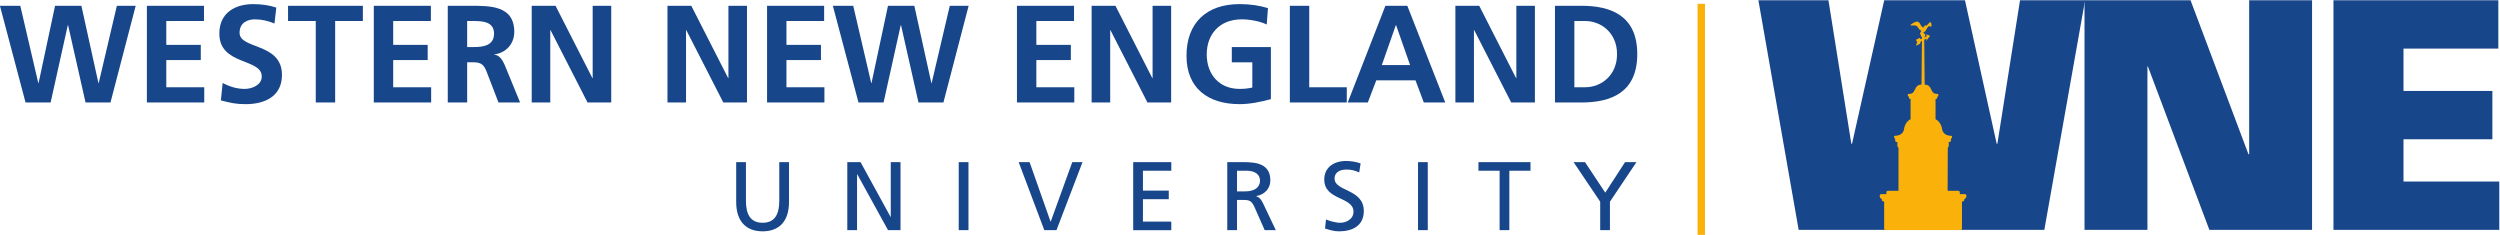 <?xml version="1.0" ?>
<!-- Created with Inkscape (http://www.inkscape.org/) -->
<svg xmlns="http://www.w3.org/2000/svg" xmlns:sodipodi="http://sodipodi.sourceforge.net/DTD/sodipodi-0.dtd" xmlns:inkscape="http://www.inkscape.org/namespaces/inkscape" version="1.1" id="svg2457" xml:space="preserve" viewBox="0 0 440.597 41.355" sodipodi:docname="Logo_of_Western_New_England_University.svg" inkscape:version="0.92.2 (5c3e80d, 2017-08-06)">
	<defs id="defs2461">
		<clipPath clipPathUnits="userSpaceOnUse" id="clipPath2475">
			<path d="m -9,620.261 h 810.003 v -93 H -9" id="path2473" inkscape:connector-curvature="0"/>
		</clipPath>
		<clipPath clipPathUnits="userSpaceOnUse" id="clipPath2493">
			<path d="m -8.557,577.813 h 289.024 v -51.55 H -8.557" id="path2491" inkscape:connector-curvature="0"/>
		</clipPath>
		<clipPath clipPathUnits="userSpaceOnUse" id="clipPath2501">
			<path d="M 20.237,575.354 V 334.122 h 257.452 v 241.232" id="path2499" inkscape:connector-curvature="0"/>
		</clipPath>
		<clipPath clipPathUnits="userSpaceOnUse" id="clipPath2533">
			<path d="M 20.358,470.968 H 387 V 412.566 H 20.358" id="path2531" inkscape:connector-curvature="0"/>
		</clipPath>
		<clipPath clipPathUnits="userSpaceOnUse" id="clipPath2541">
			<path d="M 41.492,455.809 V 424.793 h 330.448 v 31.016" id="path2539" inkscape:connector-curvature="0"/>
		</clipPath>
		<clipPath clipPathUnits="userSpaceOnUse" id="clipPath2619">
			<path d="M 20.358,323.902 H 387 V 265.5 H 20.358" id="path2617" inkscape:connector-curvature="0"/>
		</clipPath>
		<clipPath clipPathUnits="userSpaceOnUse" id="clipPath2627">
			<path d="M 41.492,308.744 V 277.728 h 330.448 v 31.016" id="path2625" inkscape:connector-curvature="0"/>
		</clipPath>
		<clipPath clipPathUnits="userSpaceOnUse" id="clipPath2705">
			<path d="M 20.358,168.409 H 387 V 110.007 H 20.358" id="path2703" inkscape:connector-curvature="0"/>
		</clipPath>
		<clipPath clipPathUnits="userSpaceOnUse" id="clipPath2713">
			<path d="M 41.492,153.25 V 122.234 h 330.448 v 31.016" id="path2711" inkscape:connector-curvature="0"/>
		</clipPath>
	</defs>
	<sodipodi:namedview pagecolor="#ffffff" bordercolor="#666666" borderopacity="1" objecttolerance="10" gridtolerance="10" guidetolerance="10" inkscape:pageopacity="0" inkscape:pageshadow="2" inkscape:window-width="1055" inkscape:window-height="586" id="namedview2459" showgrid="false" fit-margin-top="0" fit-margin-left="0" fit-margin-right="0" fit-margin-bottom="0" inkscape:zoom="0.76531459" inkscape:cx="546.8184" inkscape:cy="140.48916" inkscape:window-x="2608" inkscape:window-y="304" inkscape:window-maximized="0" inkscape:current-layer="g2465"/>
	<g id="g2465" inkscape:groupmode="layer" inkscape:label="wne-graphic-standards-9.17" transform="matrix(1.333,0,0,-1.333,-55.323,204.333)">
		<g id="g2699">
			<g id="g2701" clip-path="url(#clipPath2705)">
				<g id="g2707">
					<g id="g2709" clip-path="url(#clipPath2713)">
						<path d="m 265.942,122.234 v 30.553 h 0.981 V 122.234" style="fill:#fab20b;fill-opacity:1;fill-rule:nonzero;stroke:none" id="path2715" inkscape:connector-curvature="0"/>
						<path d="m 145.819,126.582 c 0,-2.525 -1.275,-3.878 -3.491,-3.878 -2.216,0 -3.492,1.353 -3.492,3.878 v 5.269 h 1.289 v -5.102 c 0,-1.727 0.541,-2.912 2.203,-2.912 1.662,0 2.203,1.186 2.203,2.912 v 5.102 h 1.288" style="fill:#18468b;fill-opacity:1;fill-rule:nonzero;stroke:none" id="path2717" inkscape:connector-curvature="0"/>
						<path d="m 153.527,131.851 h 1.752 l 3.968,-7.241 h 0.026 v 7.241 h 1.288 v -8.993 h -1.65 l -4.071,7.395 h -0.025 v -7.395 h -1.289" style="fill:#18468b;fill-opacity:1;fill-rule:nonzero;stroke:none" id="path2719" inkscape:connector-curvature="0"/>
						<path d="m 168.258,131.851 h 1.288 v -8.993 h -1.288" style="fill:#18468b;fill-opacity:1;fill-rule:nonzero;stroke:none" id="path2721" inkscape:connector-curvature="0"/>
						<path d="m 181.183,122.858 h -1.611 l -3.388,8.993 h 1.443 l 2.77,-7.859 h 0.025 l 2.848,7.859 h 1.353" style="fill:#18468b;fill-opacity:1;fill-rule:nonzero;stroke:none" id="path2723" inkscape:connector-curvature="0"/>
						<path d="m 191.326,131.851 h 5.037 v -1.134 h -3.749 v -2.629 h 3.414 v -1.134 h -3.414 v -2.963 h 3.749 v -1.134 h -5.037" style="fill:#18468b;fill-opacity:1;fill-rule:nonzero;stroke:none" id="path2725" inkscape:connector-curvature="0"/>
						<path d="m 205.051,127.986 h 1.095 c 1.225,0 1.946,0.541 1.946,1.404 0,0.812 -0.619,1.327 -1.804,1.327 h -1.236 z m -1.289,3.865 h 2.204 c 1.778,0 3.492,-0.284 3.492,-2.435 0,-1.095 -0.812,-1.868 -1.856,-2.048 v -0.025 c 0.4,-0.155 0.593,-0.348 0.876,-0.903 l 1.701,-3.581 h -1.469 l -1.379,3.118 c -0.4,0.876 -0.824,0.876 -1.507,0.876 h -0.773 v -3.994 h -1.289" style="fill:#18468b;fill-opacity:1;fill-rule:nonzero;stroke:none" id="path2727" inkscape:connector-curvature="0"/>
						<path d="m 221.21,130.498 c -0.657,0.258 -1.018,0.373 -1.687,0.373 -0.722,0 -1.572,-0.258 -1.572,-1.198 0,-1.726 3.865,-1.327 3.865,-4.29 0,-1.92 -1.481,-2.68 -3.286,-2.68 -0.631,0 -1.249,0.18 -1.842,0.374 l 0.129,1.198 c 0.438,-0.18 1.211,-0.438 1.868,-0.438 0.734,0 1.765,0.413 1.765,1.469 0,2.01 -3.864,1.456 -3.864,4.252 0,1.598 1.262,2.448 2.885,2.448 0.593,0 1.301,-0.103 1.92,-0.322" style="fill:#18468b;fill-opacity:1;fill-rule:nonzero;stroke:none" id="path2729" inkscape:connector-curvature="0"/>
						<path d="m 228.982,131.851 h 1.289 v -8.993 h -1.289" style="fill:#18468b;fill-opacity:1;fill-rule:nonzero;stroke:none" id="path2731" inkscape:connector-curvature="0"/>
						<path d="m 239.769,130.717 h -2.796 v 1.134 h 6.88 v -1.134 h -2.796 v -7.859 h -1.288" style="fill:#18468b;fill-opacity:1;fill-rule:nonzero;stroke:none" id="path2733" inkscape:connector-curvature="0"/>
						<path d="m 253.068,126.62 -3.517,5.231 h 1.507 l 2.68,-4.033 2.616,4.033 h 1.507 l -3.505,-5.231 v -3.762 h -1.288" style="fill:#18468b;fill-opacity:1;fill-rule:nonzero;stroke:none" id="path2735" inkscape:connector-curvature="0"/>
						<path d="m 273.985,153.25 h 9.262 l 3.024,-18.962 h 0.095 l 4.252,18.962 h 10.678 l 4.191,-18.962 h 0.094 l 2.993,18.962 h 8.6 l -5.387,-30.355 h -12.066 l -4.063,18.457 h -0.094 l -4.096,-18.457 h -12.16" style="fill:#18468b;fill-opacity:1;fill-rule:nonzero;stroke:none" id="path2737" inkscape:connector-curvature="0"/>
						<path d="m 317.102,153.25 h 14.018 l 7.654,-20.348 h 0.096 v 20.348 h 8.316 v -30.355 h -13.577 l -8.128,21.61 h -0.062 v -21.61 h -8.317" style="fill:#18468b;fill-opacity:1;fill-rule:nonzero;stroke:none" id="path2739" inkscape:connector-curvature="0"/>
						<path d="m 350.014,153.25 h 21.799 v -6.39 h -12.538 v -5.592 h 11.751 v -6.391 h -11.751 v -5.591 h 12.664 v -6.391 h -21.925" style="fill:#18468b;fill-opacity:1;fill-rule:nonzero;stroke:none" id="path2741" inkscape:connector-curvature="0"/>
						<path d="m 300.901,123.064 c 0,-0.104 -0.089,-0.194 -0.194,-0.194 h -3.494 -6.408 c -0.105,0 -0.194,0.089 -0.194,0.194 v 3.591 h -0.097 c -0.105,0 -0.194,0.09 -0.194,0.194 v 0.062 c -0.088,0.073 -0.291,0.251 -0.291,0.374 v 0.145 c 0,0.107 0.09,0.194 0.193,0.194 h 0.68 v 0.242 c 0,0.105 0.09,0.196 0.194,0.196 h 1.41 v 5.693 c -0.075,0.069 -0.146,0.143 -0.146,0.227 v 0.533 h -0.098 c -0.105,0 -0.195,0.091 -0.195,0.196 v 0.211 c -0.129,0.135 -0.295,0.419 0.049,0.419 0.515,0 1.039,0.296 1.118,0.853 0.078,0.544 0.357,1.08 0.872,1.331 v 2.67 h -0.031 c -0.105,0 -0.195,0.089 -0.195,0.194 v 0.065 c -0.128,0.134 -0.299,0.419 0.048,0.42 0.309,0.002 0.495,0.102 0.64,0.359 0.27,0.48 0.32,0.87 1.044,0.87 h 0.29 c 1.208,0 0.673,-1.224 1.684,-1.229 0.346,-9e-4 0.175,-0.286 0.047,-0.42 v -0.065 c 0,-0.105 -0.089,-0.194 -0.194,-0.194 h -0.033 v -2.67 c 0.513,-0.251 0.794,-0.787 0.872,-1.331 0.079,-0.557 0.603,-0.853 1.117,-0.853 0.346,0 0.179,-0.284 0.049,-0.419 v -0.211 c 0,-0.104 -0.089,-0.196 -0.194,-0.196 h -0.098 v -0.533 c 0,-0.084 -0.071,-0.157 -0.127,-0.212 l -0.021,-5.708 h 1.411 c 0.105,0 0.195,-0.09 0.195,-0.196 v -0.242 h 0.679 c 0.105,0 0.194,-0.088 0.194,-0.194 v -0.145 c 0,-0.123 -0.205,-0.301 -0.291,-0.374 V 126.85 c 0,-0.104 -0.09,-0.194 -0.194,-0.194 h -0.098" style="fill:#fab20b;fill-opacity:1;fill-rule:nonzero;stroke:none" id="path2743" inkscape:connector-curvature="0"/>
						<path d="m 296.05,148.623 c 0,0.155 -0.122,0.28 -0.274,0.291 0.018,0.082 0.096,0.119 0.166,0.164 0.255,0.164 0.238,0.395 0.409,0.568 0.055,0.054 0.102,0.175 0.185,0.175 0.078,0 0.172,-0.018 0.245,-0.044 0.12,-0.043 0.088,0.18 0.086,0.225 -0.016,0.483 -0.17,0.395 -0.432,0.13 -0.085,-0.086 -0.167,-0.179 -0.213,-0.233 -0.224,0.129 -0.346,-0.124 -0.454,-0.268 -0.274,0.185 -0.285,0.305 -0.439,0.555 -0.066,0.106 -0.155,0.213 -0.3,0.236 -0.263,0.041 -0.649,-0.199 -0.9,-0.389 -0.06,-0.047 -0.037,-0.116 0.04,-0.116 0.348,0 0.699,0.1 0.913,-0.251 0.108,-0.175 0.24,-0.374 0.448,-0.442 -0.04,-0.082 -0.068,-0.114 -0.098,-0.191 -0.005,-0.016 -0.207,-0.387 -0.014,-0.314 l 0.077,0.028 c -0.018,-0.038 -0.029,-0.08 -0.029,-0.125 0,-0.107 0.058,-0.201 0.144,-0.252 l -0.002,-0.196 -0.17,-0.085 -0.088,0.175 c -0.008,0.016 -0.028,0.022 -0.044,0.014 l -0.452,-0.226 c -0.071,-0.036 0.117,-0.306 0.125,-0.323 l -0.14,-0.424 c -0.012,-0.034 0.012,-0.056 0.044,-0.039 l 0.453,0.226 c 0.003,0.002 0.015,0.016 0.017,0.019 l 0.098,0.294 0.157,0.078 -0.059,-5.975 h 0.421 l -0.06,6.127 0.333,0.166 -0.077,-0.233 c -0.014,-0.041 0.031,-0.064 0.057,-0.029 l 0.436,0.583 c 0.06,0.08 -0.293,0.142 -0.453,0.195 -0.034,0.012 -0.054,-0.012 -0.039,-0.045 l 0.088,-0.175 -0.348,-0.174 -6e-4,0.047 c 0.086,0.051 0.145,0.145 0.145,0.252" style="fill:#fab20b;fill-opacity:1;fill-rule:nonzero;stroke:none" id="path2745" inkscape:connector-curvature="0"/>
						<path d="m 294.738,139.609 h -0.227 c -0.086,0 -0.086,-0.129 0,-0.129 h 0.227 c 0.086,0 0.086,0.129 0,0.129 z m 0,-0.407 h -0.227 c -0.086,0 -0.086,-0.13 0,-0.13 h 0.227 c 0.086,0 0.086,0.13 0,0.13 z m 0,-0.407 h -0.227 c -0.086,0 -0.086,-0.13 0,-0.13 h 0.227 c 0.086,0 0.086,0.13 0,0.13 z m 0,-0.408 h -0.227 c -0.086,0 -0.086,-0.13 0,-0.13 h 0.227 c 0.086,0 0.086,0.13 0,0.13 z m 0,-0.408 h -0.227 c -0.086,0 -0.086,-0.129 0,-0.129 h 0.227 c 0.086,0 0.086,0.129 0,0.129 z m 0,2.038 h -0.227 c -0.086,0 -0.086,-0.129 0,-0.129 h 0.227 c 0.086,0 0.086,0.129 0,0.129 z m -1.184,-7.134 c -0.026,0.135 -0.075,0.244 -0.138,0.308 h -0.135 c -0.063,0 -0.149,-0.108 -0.194,-0.308 z m -0.39,-2.458 c -0.021,-0.06 -0.059,-0.143 -0.108,-0.259 v -0.194 h 0.518 v 0.453 z m 0,-0.582 c -0.021,-0.059 -0.06,-0.143 -0.108,-0.261 v -0.192 h 0.518 v 0.453 z m 0,-0.583 c -0.021,-0.058 -0.06,-0.143 -0.108,-0.259 v -0.193 h 0.518 v 0.452 z m 0,-0.583 c -0.021,-0.057 -0.06,-0.143 -0.108,-0.26 v -0.192 h 0.518 v 0.452 z m -0.107,3.751 v -0.127 h 0.516 v 0.372 c 0,0.027 -0.002,0.055 -0.003,0.081 h -0.374 c -0.025,-0.067 -0.071,-0.168 -0.13,-0.309 l -0.01,-0.017 z m -7e-4,-0.512 v -0.198 h 0.517 v 0.453 h -0.409 c -0.021,-0.058 -0.058,-0.141 -0.107,-0.255 z m 0,-0.584 v -0.197 h 0.517 v 0.453 h -0.409 c -0.021,-0.057 -0.058,-0.141 -0.107,-0.257 z m -10e-4,-0.583 v -0.196 h 0.518 v 0.453 h -0.409 c -0.021,-0.058 -0.058,-0.142 -0.108,-0.258 z m 8.067,-3.447 h -0.707 c -0.069,0 -0.129,0.061 -0.129,0.128 v 0.308 h -1.476 c -0.068,0 -0.129,0.06 -0.129,0.13 l 0.004,5.968 c 0,0.076 0.111,0.165 0.146,0.199 v 0.675 c 0,0.069 0.06,0.128 0.129,0.128 h 0.162 v 0.162 c 0,0.007 0.007,0.024 0.014,0.043 -1.479,0.257 -0.906,1.375 -1.626,2.024 -0.091,0.081 -0.425,0.226 -0.425,0.328 v 2.993 c 0,0.068 0.06,0.129 0.129,0.129 h 0.098 c 0,0.023 0.008,0.046 0.016,0.067 -1.074,0.239 -0.467,1.196 -1.424,1.196 h -0.145 v -0.582 c 0,0 -0.117,-0.183 -0.372,-0.308 -0.102,-0.049 -0.312,-0.104 -0.489,-0.145 h 1.816 c 0.086,0 0.086,-0.129 0,-0.129 h -0.259 l -0.081,-0.163 h 0.486 c 0.086,0 0.086,-0.13 0,-0.13 h -0.607 l -0.493,-0.355 v -2.508 h 1.1 c 0.086,0 0.086,-0.13 0,-0.13 h -1.1 v -0.291 -1.044 c 0,0 -0.145,-0.412 -0.889,-0.622 -0.261,-0.074 -0.567,-0.126 -0.83,-0.161 h 4.275 c 0.086,0 0.086,-0.131 0,-0.131 h -0.437 l -0.081,-0.081 v -0.226 h 0.81 c 0.086,0 0.086,-0.13 0,-0.13 h -0.913 l -0.958,-0.598 h 1.79 c 0.086,0 0.086,-0.13 0,-0.13 h -1.914 l -0.044,-0.145 -0.809,-0.519 v -5.321 h 2.62 c 0.086,0 0.086,-0.131 0,-0.131 h -2.62 v -0.064 -0.242 h 4.303 c 0.086,0 0.086,-0.13 0,-0.13 h -4.088 l -0.07,-0.372 v -0.081 h 4.449 c 0.086,0 0.086,-0.13 0,-0.13 h -4.594 v -3.591 h 1.455 3.365 v 3.656 c 0,0.069 0.061,0.13 0.129,0.13 h 0.161 c 0,0.116 0.228,0.296 0.254,0.324 z m -4.265,12.713 c 0.086,0 0.086,-0.129 0,-0.129 h -0.227 c -0.085,0 -0.085,0.129 0,0.129 z m 0,-2.038 c 0.086,0 0.086,-0.129 0,-0.129 h -0.227 c -0.085,0 -0.085,0.129 0,0.129 z m 0,0.408 c 0.086,0 0.086,-0.13 0,-0.13 h -0.227 c -0.085,0 -0.085,0.13 0,0.13 z m 0,0.408 c 0.086,0 0.086,-0.13 0,-0.13 h -0.227 c -0.085,0 -0.085,0.13 0,0.13 z m 0,0.407 c 0.086,0 0.086,-0.13 0,-0.13 h -0.227 c -0.085,0 -0.085,0.13 0,0.13 z m 0,0.407 c 0.086,0 0.086,-0.129 0,-0.129 h -0.227 c -0.085,0 -0.085,0.129 0,0.129 z m -0.518,0.407 c 0.087,0 0.087,-0.129 0,-0.129 h -0.372 c -0.086,0 -0.086,0.129 0,0.129 z m 0,-2.038 c 0.087,0 0.087,-0.129 0,-0.129 h -0.372 c -0.086,0 -0.086,0.129 0,0.129 z m 0,0.408 c 0.087,0 0.087,-0.13 0,-0.13 h -0.372 c -0.086,0 -0.086,0.13 0,0.13 z m 0,0.408 c 0.087,0 0.087,-0.13 0,-0.13 h -0.372 c -0.086,0 -0.086,0.13 0,0.13 z m 0,0.407 c 0.087,0 0.087,-0.13 0,-0.13 h -0.372 c -0.086,0 -0.086,0.13 0,0.13 z m 0,0.407 c 0.087,0 0.087,-0.129 0,-0.129 h -0.372 c -0.086,0 -0.086,0.129 0,0.129 z m 1.943,-6.727 c -0.045,0.201 -0.132,0.308 -0.195,0.308 -0.086,0 -0.086,0.13 0,0.13 0.232,0 0.352,-0.376 0.352,-0.72 l 0.003,-4.441 c 0,-0.034 -0.03,-0.065 -0.065,-0.065 h -0.583 c -0.086,0 -0.086,0.13 0,0.13 h 0.519 v 0.192 c -0.049,0.117 -0.088,0.203 -0.111,0.26 h -0.408 c -0.085,0 -0.085,0.131 0,0.131 h 0.518 V 129 c -0.049,0.117 -0.088,0.201 -0.111,0.26 h -0.408 c -0.085,0 -0.085,0.131 0,0.131 h 0.517 v 0.192 c -0.049,0.118 -0.087,0.202 -0.11,0.261 h -0.408 c -0.085,0 -0.085,0.129 0,0.129 h 0.517 l -6e-4,0.194 c -0.048,0.116 -0.086,0.199 -0.109,0.259 h -0.408 c -0.085,0 -0.085,0.13 0,0.13 h 0.516 v 0.196 c -0.049,0.116 -0.086,0.199 -0.109,0.258 h -0.408 c -0.085,0 -0.085,0.128 0,0.128 h 0.516 l -7e-4,0.197 c -0.048,0.116 -0.085,0.199 -0.108,0.257 h -0.408 c -0.085,0 -0.085,0.13 0,0.13 h 0.515 v 0.198 c -0.048,0.114 -0.085,0.197 -0.108,0.255 h -0.408 c -0.085,0 -0.085,0.13 0,0.13 h 0.514 v 0.163 l -0.118,0.291 h -0.332 c -0.087,0 -0.087,0.128 0,0.128 h 0.422 z m -1.421,0 c -0.096,0.111 -0.231,0.178 -0.376,0.178 -0.102,0 -0.199,-0.032 -0.281,-0.089 -0.052,-0.038 -0.105,0.015 -0.067,0.066 0.114,0.161 0.292,0.267 0.493,0.267 0.354,0 0.629,-0.321 0.629,-0.703 l 0.003,-4.445 c -0.003,-0.03 -0.023,-0.061 -0.064,-0.061 h -1.149 c -0.086,0 -0.086,0.13 0,0.13 h 0.97 v 0.17 l -0.232,0.282 h -0.738 c -0.086,0 -0.086,0.131 0,0.131 h 0.97 v 0.171 l -0.232,0.281 h -0.738 c -0.086,0 -0.086,0.131 0,0.131 h 0.969 v 0.17 l -0.231,0.282 h -0.738 c -0.086,0 -0.086,0.129 0,0.129 h 0.969 v 0.171 l -0.231,0.282 h -0.738 c -0.086,0 -0.086,0.13 0,0.13 h 0.969 v 0.171 l -0.23,0.282 h -0.738 c -0.086,0 -0.086,0.128 0,0.128 h 0.969 v 0.173 l -0.23,0.28 h -0.738 c -0.086,0 -0.086,0.13 0,0.13 h 0.969 l -7e-4,0.173 -0.229,0.28 h -0.738 c -0.086,0 -0.086,0.13 0,0.13 h 0.968 v 0.154 l -0.229,0.3 h -0.682 c -0.086,0 -0.086,0.128 0,0.128 h 0.756 z m 1.323,-8.02 c 0.004,-0.02 7e-4,-0.039 -0.009,-0.058 -0.009,-0.02 -0.024,-0.034 -0.042,-0.043 l -0.424,-0.318 c -0.103,-0.078 -0.22,0.077 -0.117,0.154 l 0.398,0.3 v 0.934 c 0,0.128 0.194,0.128 0.194,0 v -0.969 z m 0.048,1.469 c 0.54,0 0.939,-0.641 0.939,-1.375 0,-0.627 -0.289,-1.178 -0.705,-1.333 -0.084,-0.03 -0.132,0.069 -0.058,0.116 0.289,0.183 0.502,0.623 0.502,1.153 0,0.715 -0.383,1.245 -0.807,1.245 -0.065,0 -0.129,-0.011 -0.189,-0.034 -0.083,-0.031 -0.133,0.068 -0.058,0.116 0.114,0.072 0.24,0.113 0.375,0.113 z m -4.642,1.165 h -2.33 c -0.086,0 -0.086,-0.13 0,-0.13 h 2.33 c 0.087,0 0.087,0.13 0,0.13" style="fill:#fab20b;fill-opacity:1;fill-rule:nonzero;stroke:none" id="path2747" inkscape:connector-curvature="0"/>
						<path d="m 41.492,152.525 h 2.693 l 2.381,-10.222 h 0.037 l 2.18,10.222 h 3.481 l 2.253,-10.222 h 0.037 l 2.4,10.222 h 2.491 l -3.334,-12.787 h -3.297 l -2.308,10.222 h -0.037 l -2.272,-10.222 H 44.881" style="fill:#18468b;fill-opacity:1;fill-rule:nonzero;stroke:none" id="path2749" inkscape:connector-curvature="0"/>
						<path d="m 60.924,152.525 h 7.547 v -2.015 h -4.983 v -3.151 h 4.561 v -2.015 h -4.561 v -3.591 h 5.019 v -2.015 h -7.584" style="fill:#18468b;fill-opacity:1;fill-rule:nonzero;stroke:none" id="path2751" inkscape:connector-curvature="0"/>
						<path d="m 77.793,150.18 c -0.806,0.348 -1.704,0.549 -2.601,0.549 -0.879,0 -2.015,-0.385 -2.015,-1.777 0,-2.217 5.606,-1.283 5.606,-5.569 0,-2.803 -2.217,-3.865 -4.8,-3.865 -1.392,0 -2.015,0.183 -3.279,0.495 l 0.238,2.308 c 0.879,-0.476 1.887,-0.788 2.895,-0.788 0.971,0 2.272,0.495 2.272,1.649 0,2.437 -5.606,1.429 -5.606,5.66 0,2.858 2.217,3.902 4.47,3.902 1.099,0 2.125,-0.146 3.059,-0.458" style="fill:#18468b;fill-opacity:1;fill-rule:nonzero;stroke:none" id="path2753" inkscape:connector-curvature="0"/>
						<path d="m 83.25,150.51 h -3.664 v 2.015 h 9.892 v -2.015 h -3.664 v -10.772 h -2.564" style="fill:#18468b;fill-opacity:1;fill-rule:nonzero;stroke:none" id="path2755" inkscape:connector-curvature="0"/>
						<path d="m 90.923,152.525 h 7.547 v -2.015 h -4.983 v -3.151 h 4.561 v -2.015 h -4.561 v -3.591 h 5.019 v -2.015 h -7.584" style="fill:#18468b;fill-opacity:1;fill-rule:nonzero;stroke:none" id="path2757" inkscape:connector-curvature="0"/>
						<path d="m 103.267,147.066 h 0.843 c 1.264,0 2.712,0.183 2.712,1.777 0,1.539 -1.429,1.667 -2.712,1.667 h -0.843 z m -2.564,5.459 h 2.766 c 2.748,0 6.027,0.091 6.027,-3.462 0,-1.502 -1.008,-2.748 -2.638,-2.968 v -0.036 c 0.696,-0.055 1.099,-0.751 1.355,-1.319 l 2.052,-5.001 h -2.857 l -1.539,3.994 c -0.366,0.953 -0.696,1.319 -1.777,1.319 h -0.825 v -5.312 h -2.564" style="fill:#18468b;fill-opacity:1;fill-rule:nonzero;stroke:none" id="path2759" inkscape:connector-curvature="0"/>
						<path d="m 111.801,152.525 h 3.151 l 4.872,-9.563 h 0.036 v 9.563 h 2.455 v -12.787 h -3.132 l -4.891,9.562 h -0.037 v -9.562 h -2.454" style="fill:#18468b;fill-opacity:1;fill-rule:nonzero;stroke:none" id="path2761" inkscape:connector-curvature="0"/>
						<path d="m 129.749,152.525 h 3.151 l 4.873,-9.563 h 0.036 v 9.563 h 2.455 v -12.787 h -3.133 l -4.891,9.562 h -0.036 v -9.562 h -2.455" style="fill:#18468b;fill-opacity:1;fill-rule:nonzero;stroke:none" id="path2763" inkscape:connector-curvature="0"/>
						<path d="m 142.917,152.525 h 7.547 v -2.015 h -4.983 v -3.151 h 4.562 v -2.015 h -4.562 v -3.591 h 5.02 v -2.015 h -7.584" style="fill:#18468b;fill-opacity:1;fill-rule:nonzero;stroke:none" id="path2765" inkscape:connector-curvature="0"/>
						<path d="m 151.616,152.525 h 2.693 l 2.382,-10.222 h 0.036 l 2.18,10.222 h 3.481 l 2.253,-10.222 h 0.037 l 2.399,10.222 h 2.492 l -3.334,-12.787 h -3.297 l -2.308,10.222 h -0.037 l -2.271,-10.222 h -3.316" style="fill:#18468b;fill-opacity:1;fill-rule:nonzero;stroke:none" id="path2767" inkscape:connector-curvature="0"/>
						<path d="m 175.956,152.525 h 7.547 v -2.015 h -4.982 v -3.151 h 4.562 v -2.015 h -4.562 v -3.591 h 5.019 v -2.015 h -7.584" style="fill:#18468b;fill-opacity:1;fill-rule:nonzero;stroke:none" id="path2769" inkscape:connector-curvature="0"/>
						<path d="m 185.828,152.525 h 3.151 l 4.872,-9.563 h 0.037 v 9.563 h 2.454 v -12.787 h -3.132 l -4.891,9.562 h -0.036 v -9.562 h -2.455" style="fill:#18468b;fill-opacity:1;fill-rule:nonzero;stroke:none" id="path2771" inkscape:connector-curvature="0"/>
						<path d="m 208.98,150.052 c -0.99,0.458 -2.272,0.678 -3.297,0.678 -2.987,0 -4.635,-2.015 -4.635,-4.635 0,-2.601 1.611,-4.561 4.341,-4.561 0.697,0 1.246,0.073 1.685,0.183 v 3.334 h -2.711 v 2.015 h 5.166 v -6.888 c -1.355,-0.366 -2.766,-0.659 -4.141,-0.659 -4.14,0 -7.016,2.07 -7.016,6.393 0,4.378 2.675,6.833 7.016,6.833 1.484,0 2.656,-0.202 3.756,-0.531" style="fill:#18468b;fill-opacity:1;fill-rule:nonzero;stroke:none" id="path2773" inkscape:connector-curvature="0"/>
						<path d="M 212.035,152.525 H 214.6 v -10.772 h 4.964 v -2.015 h -7.529" style="fill:#18468b;fill-opacity:1;fill-rule:nonzero;stroke:none" id="path2775" inkscape:connector-curvature="0"/>
						<path d="m 226.083,149.96 h -0.036 l -1.851,-5.276 h 3.737 z m -1.411,2.565 h 2.895 l 5.019,-12.787 h -2.839 l -1.099,2.931 h -5.184 l -1.118,-2.931 h -2.656" style="fill:#18468b;fill-opacity:1;fill-rule:nonzero;stroke:none" id="path2777" inkscape:connector-curvature="0"/>
						<path d="m 233.921,152.525 h 3.151 l 4.873,-9.563 h 0.036 v 9.563 h 2.455 v -12.787 h -3.133 l -4.891,9.562 h -0.036 v -9.562 h -2.454" style="fill:#18468b;fill-opacity:1;fill-rule:nonzero;stroke:none" id="path2779" inkscape:connector-curvature="0"/>
						<path d="m 249.653,141.753 h 1.429 c 2.144,0 4.214,1.594 4.214,4.378 0,2.784 -2.07,4.378 -4.214,4.378 h -1.429 z m -2.564,10.772 h 3.499 c 3.92,0 7.382,-1.319 7.382,-6.393 0,-5.074 -3.462,-6.393 -7.382,-6.393 h -3.499" style="fill:#18468b;fill-opacity:1;fill-rule:nonzero;stroke:none" id="path2781" inkscape:connector-curvature="0"/>
					</g>
				</g>
			</g>
		</g>
	</g>
</svg>